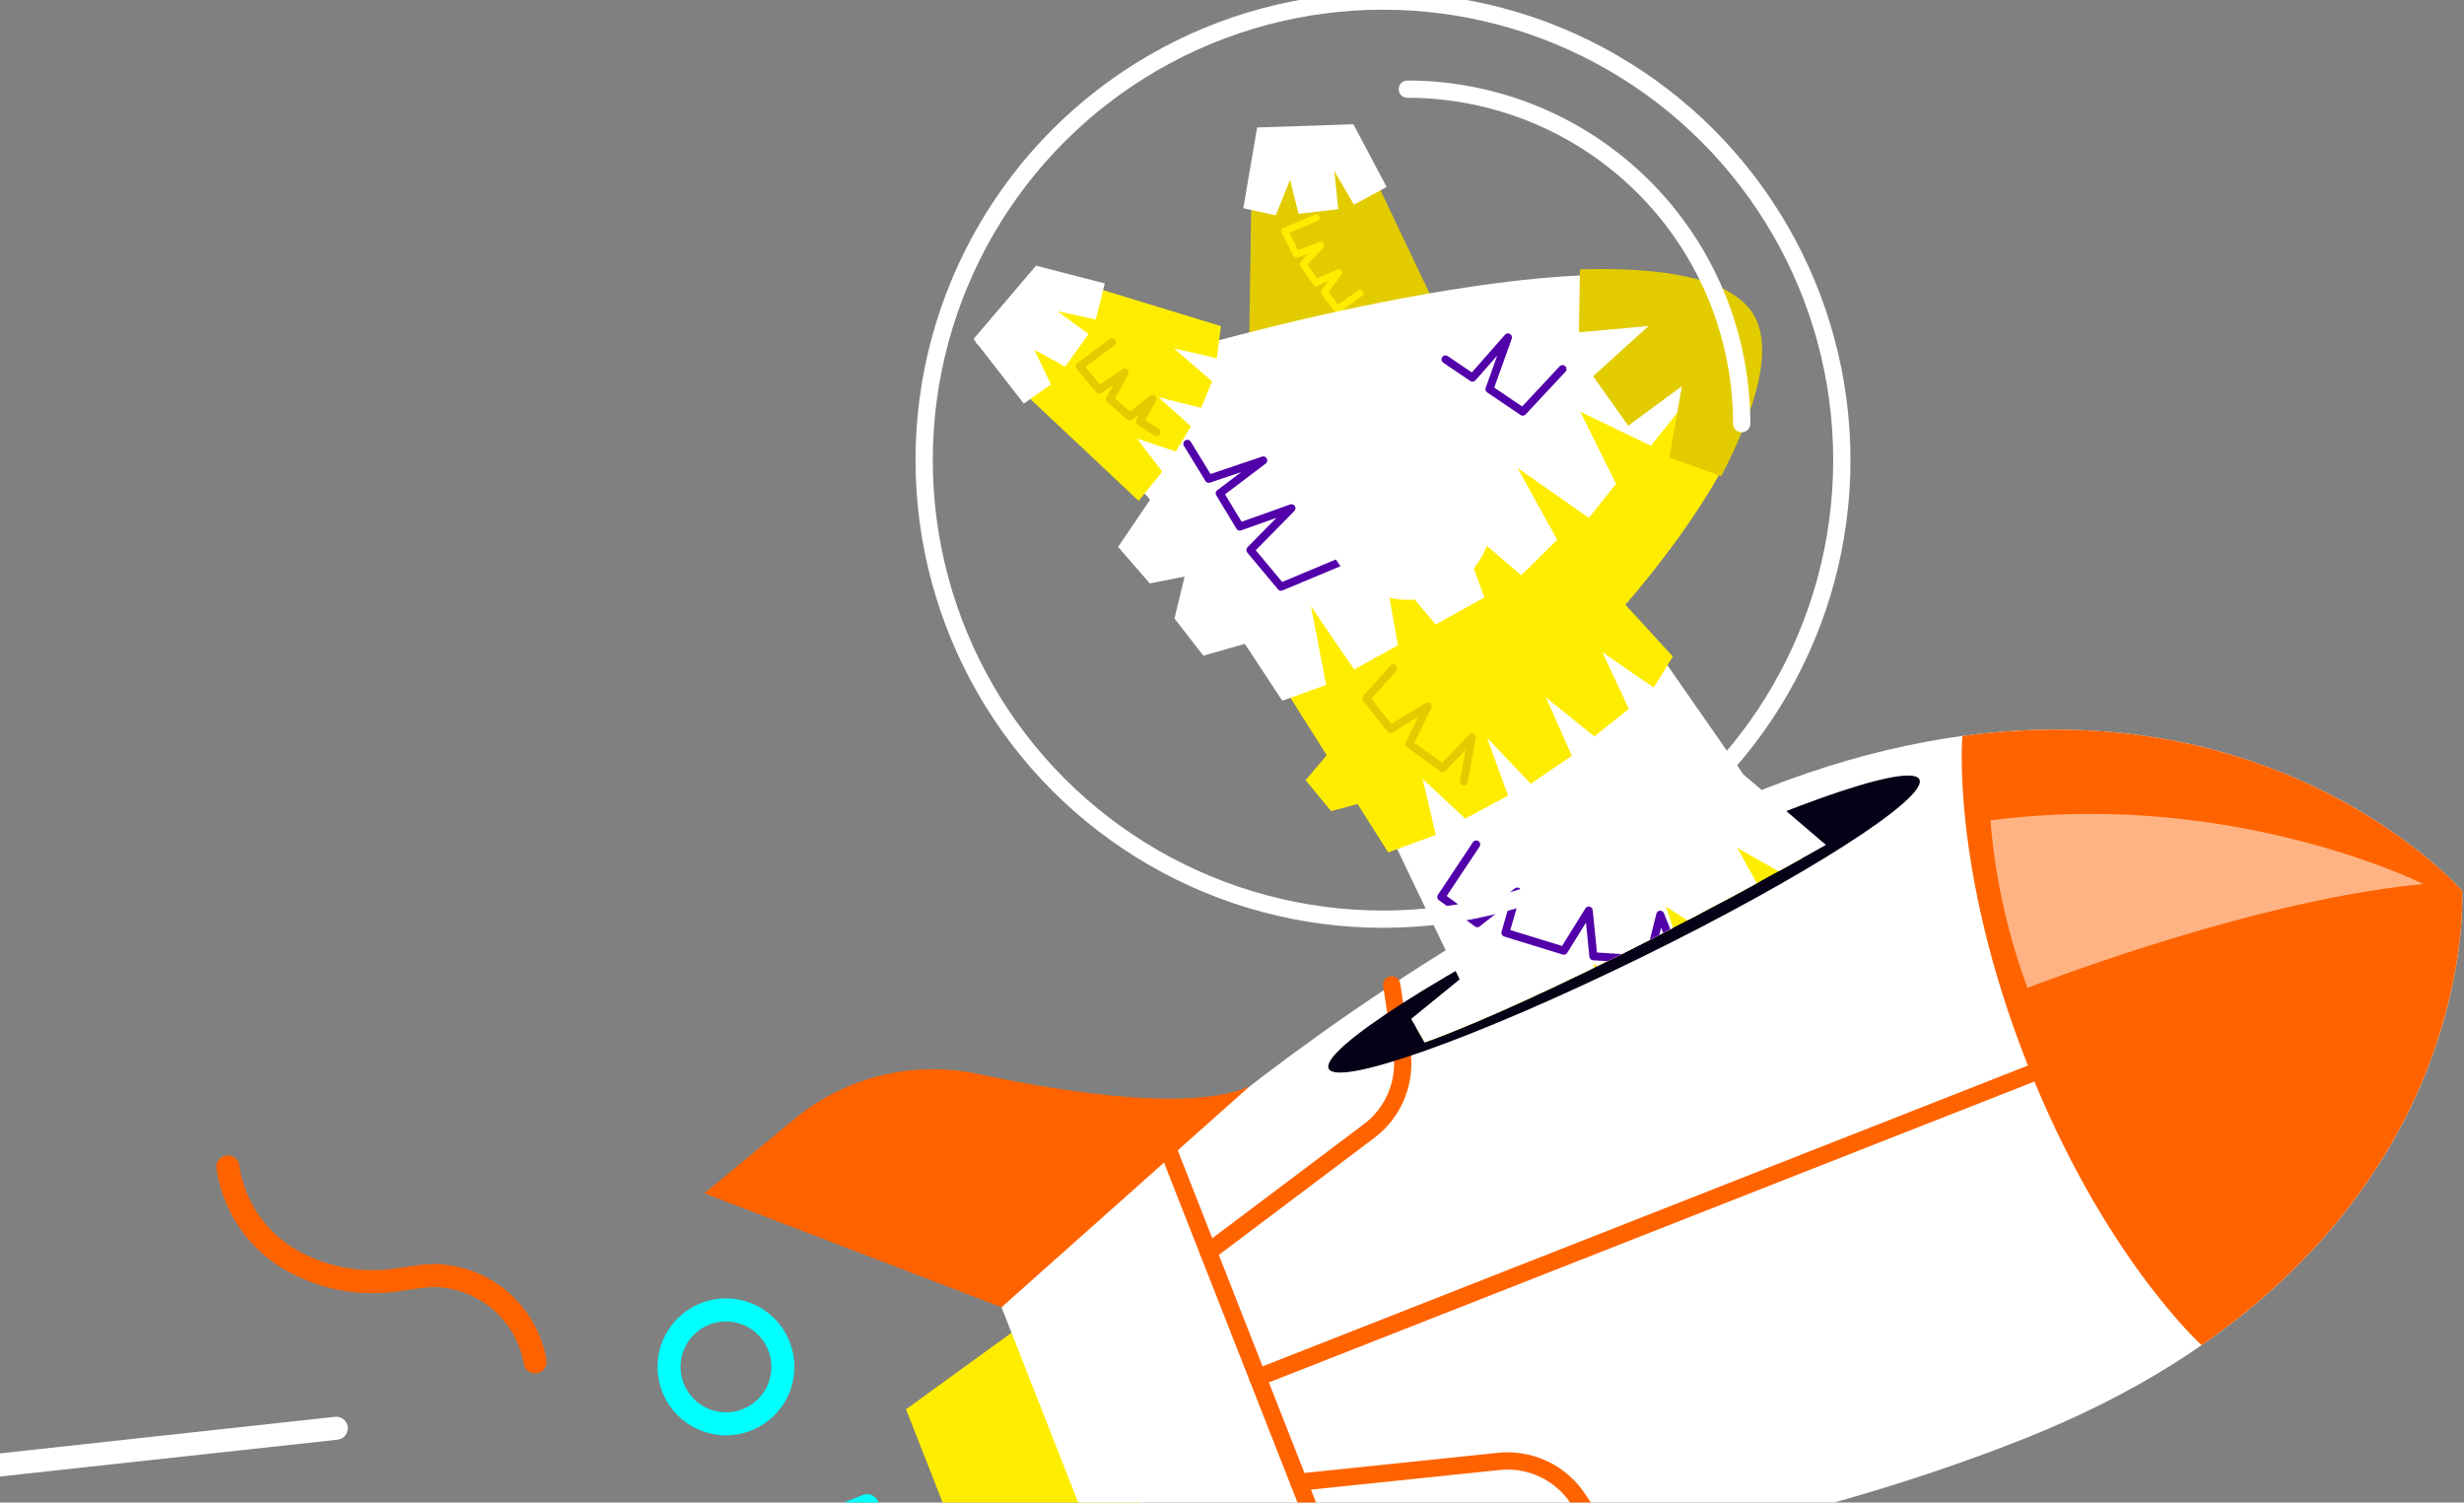 <svg xmlns="http://www.w3.org/2000/svg" xmlns:xlink="http://www.w3.org/1999/xlink" width="428" height="261" viewBox="0 0 428 261"><rect x="0" y="0" width="428" height="261" fill="#808080" stroke="none"/><defs><clipPath id="a"><rect width="428" height="261" transform="translate(1682 3785)" fill="#fff"/></clipPath><clipPath id="b"><path d="M247.542,902.89l-52.4-91.569-33.762-30.539L178.727,759.1l32.7,7.882,3.486-28.507,25.133-2.267,15.5,28.5,53.348,5.568,1.165,33.893-18.64,23.9,27.815,39.387C270.225,895.25,247.542,902.89,247.542,902.89Z" transform="translate(-161.378 -736.207)" fill="none" stroke="rgba(0,0,0,0)" stroke-width="1"/></clipPath></defs><g transform="translate(-1682 -3785)" clip-path="url(#a)"><g transform="translate(1645.413 3785.185)"><path d="M201.212,990.77,168.5,994.754,157.457,966.62l26.672-19.355Z" transform="translate(36.51 -722.002)" fill="#ffed00" stroke="rgba(0,0,0,0)" stroke-width="1"/><path d="M351.056,971.982c-80.692,31.717-158.4,24.292-158.4,24.292l-18.6-47.369s53.976-59.185,132.572-90.078,121.126,17.7,121.126,17.7S431.75,940.265,351.056,971.982Z" transform="translate(36.502 -722.002)" fill="#fff" stroke="rgba(0,0,0,0)" stroke-width="1"/><path d="M210,939.295l27.913-21.013a14.673,14.673,0,0,0,5.678-13.939l-1.748-11.449" transform="translate(36.484 -722.002)" fill="none" stroke="#ff6300" stroke-linecap="round" stroke-linejoin="round" stroke-width="3"/><path d="M225.715,979.288l34.745-3.615a14.659,14.659,0,0,1,13.643,6.344l6.508,9.578" transform="translate(36.476 -722.002)" fill="none" stroke="#ff6300" stroke-linecap="round" stroke-linejoin="round" stroke-width="3"/><ellipse cx="57.12" cy="6.506" rx="57.12" ry="6.506" transform="translate(264.525 179.609) rotate(-26.094)" fill="#070117" stroke="rgba(0,0,0,0)" stroke-width="1"/><g transform="translate(197.886 14.205)"><g clip-path="url(#b)"><g transform="translate(6.656 7.194)"><path d="M216.658,929.86a13.754,13.754,0,0,0-16.745-.518,12.271,12.271,0,0,0-4.754,6.955,15.525,15.525,0,0,0,.515,8.671c.112.363.252.723.383,1.083l.482,1.276c.315.861.624,1.726.915,2.6.581,1.756,1.113,3.547,1.54,5.407a36.784,36.784,0,0,1,.9,5.811,21.34,21.34,0,0,1-.47,6.423,15.552,15.552,0,0,1-1.222,3.339,14.416,14.416,0,0,1-2.065,3.038,18.111,18.111,0,0,1-5.488,4.1,38.51,38.51,0,0,1-5.558,2.206c-1.792.579-3.515,1.065-5.168,1.562l-2.366-8.919a61.03,61.03,0,0,0,9.42-2.592,9.929,9.929,0,0,0,3.11-1.952,6.622,6.622,0,0,0,1.7-2.836,13.576,13.576,0,0,0,.533-4.073,29.307,29.307,0,0,0-.437-4.677c-.262-1.6-.635-3.223-1.062-4.847-.213-.812-.448-1.625-.689-2.438l-.379-1.227c-.145-.477-.3-.95-.419-1.437a24.389,24.389,0,0,1-.851-6.028,19.954,19.954,0,0,1,.9-6.176,17.963,17.963,0,0,1,2.9-5.578,18.174,18.174,0,0,1,4.589-4.2,18.873,18.873,0,0,1,11.677-2.922,18.32,18.32,0,0,1,5.859,1.467,18.659,18.659,0,0,1,5.019,3.244Z" transform="translate(-168.042 -743.401)" fill="#5200a9" stroke="rgba(0,0,0,0)" stroke-width="1"/><g transform="translate(144.775 133.9)"><path d="M357.312,889.247,315.12,877.3l-1.45,7.454,6.969,3.174-7.4,1.26-.291,5.4,7.789,1.9-7.852,1.978.531,5.241,9.035,2.021-7.8,2.122,2.116,5.552,39.785-5.658Z" transform="translate(-312.883 -877.301)" fill="#e2cc00" stroke="rgba(0,0,0,0)" stroke-width="1"/><path d="M361.585,906.762l-22.054,4.644-2.067-7.851,6.867-2.052-6.989-.942.884-7.286,6.448-.028-5.723-4.113,2.671-5.477,21.469,6.792Z" transform="translate(-312.895 -877.301)" fill="#fff" stroke="rgba(0,0,0,0)" stroke-width="1"/></g><g transform="translate(82.607 191.911)"><path d="M295.984,974.348l-20.01-39.037-6.441,4.017,2.426,7.266-5.965-4.562-4.146,3.464,3.917,7-6.8-4.4-3.472,3.96,4.678,7.994-6.869-4.268-2.62,5.332,31.249,25.279Z" transform="translate(-250.684 -935.311)" fill="#e2cc00" stroke="rgba(0,0,0,0)" stroke-width="1"/><path d="M286.082,989.4l-18.425-12.986,4.336-6.863,6.18,3.63-4.073-5.76,5.933-4.317,4.414,4.7-.89-6.993,5.826-1.776,9.659,20.349Z" transform="translate(-250.693 -935.311)" fill="#fff" stroke="rgba(0,0,0,0)" stroke-width="1"/></g><g transform="translate(48.012)"><path d="M217.549,750.241l-.5,33.868,32.717-8.48-14.046-29.579Z" transform="translate(-216.073 -743.401)" fill="#e2cc00" stroke="rgba(0,0,0,0)" stroke-width="1"/><path d="M235.188,743.4l5.781,10.9-5.677,3.07-3.419-5.861.693,6.641-6.9.812-1.464-5.927-2.5,6.183-5.63-1.236,2.4-14.02Z" transform="translate(-216.073 -743.401)" fill="#fff" stroke="rgba(0,0,0,0)" stroke-width="1"/><path d="M231.994,775.936c-.01-.011-.019-.022-.028-.034l-2.275-2.936a.59.59,0,0,1-.014-.7l1.187-1.659-1.9.86a.585.585,0,0,1-.724-.2l-2.25-3.194a.589.589,0,0,1,.049-.738l1.39-1.508-1.939.721a.59.59,0,0,1-.733-.291l-2-4.051a.589.589,0,0,1,.3-.8l5.467-2.306a.589.589,0,1,1,.458,1.085l-4.892,2.064,1.489,3.014,3.747-1.393a.589.589,0,0,1,.638.951l-2.737,2.967,1.7,2.407,3.456-1.562a.588.588,0,0,1,.721.879l-2.206,3.084,1.659,2.142,3.482-2.487a.589.589,0,1,1,.684.959l-3.942,2.816A.589.589,0,0,1,231.994,775.936Z" transform="translate(-216.076 -743.401)" fill="#ffed00" stroke="rgba(0,0,0,0)" stroke-width="1"/></g><path d="M217.539,937.22l11.833,35.5,7.769-.024L265.1,960.9l2.1-6.193,4.444,2.574,8.52-4.712-1.621-5.594,6.187,3.069,8.3-5.963-1.737-5.8,6.282,2.977,9.022-7.025-1.307-5.8,9.783-1.885,8.669-21.557-3.556-4.657,6.934.017,4.759-9.951-8.13-5.792L304.8,874.386Z" transform="translate(-168.061 -743.401)" fill="#fff" stroke="rgba(0,0,0,0)" stroke-width="1"/><path d="M216.566,932.08a7.505,7.505,0,0,0-3.682-1.819,10.231,10.231,0,0,0-4.317.151,12.645,12.645,0,0,0-7.211,4.861,11.108,11.108,0,0,0-1.928,8.1,15.638,15.638,0,0,0,1.251,4.27c.148.351.326.7.494,1.043l.614,1.246q.606,1.257,1.18,2.539a53.685,53.685,0,0,1,3.659,10.922,28.617,28.617,0,0,1,.618,6.156,19.42,19.42,0,0,1-1.208,6.6,17.353,17.353,0,0,1-3.755,5.889,23.9,23.9,0,0,1-5.177,3.981,92.033,92.033,0,0,1-10.264,4.7l-3.434-8.565,5.066-1.812a39.819,39.819,0,0,0,4.441-1.886,15.652,15.652,0,0,0,3.476-2.34,9.122,9.122,0,0,0,2.175-2.99,15.371,15.371,0,0,0,.7-8.429,46.694,46.694,0,0,0-2.669-9.59q-.459-1.2-.959-2.393l-.511-1.2c-.2-.472-.4-.94-.57-1.426a22.074,22.074,0,0,1-1.36-6.123,17.7,17.7,0,0,1,.7-6.419,16.7,16.7,0,0,1,3.035-5.694,17.873,17.873,0,0,1,10.661-6.272,14.926,14.926,0,0,1,6.348.206,12.539,12.539,0,0,1,3.036,1.236,11.907,11.907,0,0,1,2.595,2.032Z" transform="translate(-168.045 -743.401)" fill="#ffed00" stroke="rgba(0,0,0,0)" stroke-width="1"/><path d="M218.327,928.6a11.313,11.313,0,0,0-7.493-4.885,19.341,19.341,0,0,0-9.614.544,18.39,18.39,0,0,0-8.059,4.967,14.908,14.908,0,0,0-3.841,8.2,18.8,18.8,0,0,0-.021,4.694c.055.4.1.794.174,1.191.062.4.142.794.234,1.191s.191.793.291,1.189l.08.3.1.351.2.7a47.114,47.114,0,0,1,1.22,5.824,26.889,26.889,0,0,1,.187,6.374,16.76,16.76,0,0,1-.726,3.486,12.607,12.607,0,0,1-1.8,3.546,11.1,11.1,0,0,1-3.169,2.907,12.153,12.153,0,0,1-3.894,1.508,16.777,16.777,0,0,1-7.387-.286,19.353,19.353,0,0,1-3.374-1.2,14.311,14.311,0,0,1-3.393-2.16l6.251-6.786a5,5,0,0,0,1.179.878,10.4,10.4,0,0,0,1.752.787,8.474,8.474,0,0,0,3.505.488,4.047,4.047,0,0,0,1.264-.334,2.92,2.92,0,0,0,.947-.7,6.463,6.463,0,0,0,1.329-3.152,19.5,19.5,0,0,0,.195-4.617,40.327,40.327,0,0,0-.67-5.021l-.271-1.322c-.1-.5-.218-.993-.3-1.5s-.169-1.01-.227-1.523c-.074-.508-.108-1.028-.152-1.543a25.086,25.086,0,0,1,.324-6.287,21.324,21.324,0,0,1,2.076-6.058,20.789,20.789,0,0,1,3.8-5.129,23.869,23.869,0,0,1,10.745-6.014,24.292,24.292,0,0,1,12.162-.115,17.94,17.94,0,0,1,5.73,2.6,14.247,14.247,0,0,1,4.335,4.775Z" transform="translate(-168.037 -743.401)" fill="#ffed00" stroke="rgba(0,0,0,0)" stroke-width="1"/><path d="M326.152,883.471s-13.284-11.534-17.461-17.661l-16.425-24.364-44.839,32.809,11.541,15.938-38.637,30.431c-8.219,10.787-3.62,24.939-3.62,24.939l6.74,1.32,4.087-8.284,3.6,9.174,8.377-.519,2.154-9.125,5.6,7.48,7.757-2.968-.839-10.554,10.194,5.73,7.5-5.029-2.159-10.322,8.379,5.356,9.024-6.165-2.278-9.025,9.048,4.683,6.426-4.582-2.282-10.776,11.037,2.932,6.23-6.531L310.567,890l10.659,1.558Z" transform="translate(-168.06 -743.401)" fill="#ffed00" stroke="rgba(0,0,0,0)" stroke-width="1"/><path d="M302.695,776.452c-13.124-16.637-93.732,5.268-93.732,5.268l-29.477-12.094-9.962,11.687,29.981,26.8,41.214,56.911,12.909,26.916-32.514,26.5-5.834,7.1,13.668.337,4.251-9.464,3,7.961,11.527-3.864-.348-9.431,6.54,6.006,9.767-6.518-2.707-9.66,10.451,6.493,9.323-7.946L276.786,889.1l9.269,7.426,7.311-5.438-3.9-11.792,11.176,7.209,7.108-6.721-5.9-10.683,10.96,6.212,4.882-6.352-14.8-12.637L282.4,826.852S312.263,788.583,302.695,776.452Z" transform="translate(-168.038 -743.401)" fill="#fff" stroke="rgba(0,0,0,0)" stroke-width="1"/><path d="M199.282,803.546l41.946,66.341,8.266-3.049-2.286-9.73,7.39,6.907,7.459-3.988L258.4,849.969l7.584,7.985,7.138-4.858-4.5-10.15,8.406,6.8,6-4.8-4.611-9.852,8.927,6.167,3.329-5.392-8.251-9.017s29.8-33.228,21.476-48.291S199.282,803.546,199.282,803.546Z" transform="translate(-168.052 -743.401)" fill="#ffed00" stroke="rgba(0,0,0,0)" stroke-width="1"/><path d="M208.969,781.72l-21.7-8.9L181.7,792.2l17.807,15.919,23.316,35.419,7.62-2.739-2.636-13.674,7.5,10.985,7.608-4.208-2.59-14.456,9.142,10.833,8.454-4.675-4.932-13.56,11.345,9.7,6.236-6.175-6.893-12.475,12.4,8.678,4.728-5.927-6.227-12.52,12.274,5.923,7.265-9.095-6.8-9.728,10.189,3.96,4.335-6.138-.468-4.405C282.211,760.686,208.969,781.72,208.969,781.72Z" transform="translate(-168.044 -743.401)" fill="#fff" stroke="rgba(0,0,0,0)" stroke-width="1"/><path d="M205.741,799.247a.692.692,0,0,1,1.185-.714l3.444,5.624,8.937-3.018a.692.692,0,0,1,.639,1.208l-7.057,5.339,2.88,4.763,8.429-3a.692.692,0,0,1,.816.28.7.7,0,0,1-.09.857l-6.7,6.814,4.594,5.505,9.784-4.095a.692.692,0,0,1,.534,1.277l-10.255,4.292a.693.693,0,0,1-.8-.195l-5.321-6.379a.694.694,0,0,1,.037-.928l5.026-5.114-6.126,2.182a.691.691,0,0,1-.824-.294l-3.494-5.779a.674.674,0,0,1,.175-.91l4.156-3.146-5.424,1.832a.692.692,0,0,1-.811-.294l-3.733-6.1Z" transform="translate(-168.055 -743.401)" fill="#5200a9" stroke="rgba(0,0,0,0)" stroke-width="1"/><g transform="translate(1.15 24.569)"><path d="M173.2,785.615l24.663,23.2,4.111-5.058-4.4-5.758,6.741,2.25,2.647-4.375-5.656-5.061,7.437,1.851,1.892-4.612-6.643-5.717,7.46,1.709.707-5.578-29.8-9.105Z" transform="translate(-169.19 -767.97)" fill="#ffed00" stroke="rgba(0,0,0,0)" stroke-width="1"/><path d="M180.044,767.97l11.945,3.079-1.562,6.265-6.631-1.426,5.369,3.966-4.05,5.642-5.362-2.914,2.876,6.019-4.708,3.327L169.188,780.7Z" transform="translate(-169.188 -767.97)" fill="#fff" stroke="rgba(0,0,0,0)" stroke-width="1"/><path d="M186.934,785.555a.706.706,0,0,1,0-.178.692.692,0,0,1,.274-.476l5.593-4.164a.692.692,0,1,1,.826,1.11l-5,3.726,2.544,3.022,3.886-2.639a.691.691,0,0,1,.994.907l-2.292,4.152,2.609,2.271,3.507-2.751a.692.692,0,0,1,1.032.878l-1.867,3.4,2.327,1.494a.692.692,0,0,1-.749,1.165l-2.869-1.844a.692.692,0,0,1-.233-.915l.549-1-1.293,1.014a.692.692,0,0,1-.882-.022l-3.461-3.014a.694.694,0,0,1-.152-.857l1.165-2.11-2.011,1.366a.691.691,0,0,1-.918-.127L187.09,785.9A.7.7,0,0,1,186.934,785.555Z" transform="translate(-169.197 -767.97)" fill="#e2cc00" stroke="rgba(0,0,0,0)" stroke-width="1"/></g><g transform="translate(134.606 153.427)"><path d="M349.85,927.249l-31.594-30.421-4.788,5.892,4.653,6.084L311,906.427l-2.8,4.623,5.976,5.348-7.858-1.956-2,4.873,7.019,6.041-7.882-1.805-.747,5.894L340.468,943.2Z" transform="translate(-302.709 -896.827)" fill="#ffed00" stroke="rgba(0,0,0,0)" stroke-width="1"/><path d="M345.373,944.706l-21.641-6.3,1.873-7.9,7.023,1.425-5.721-4.125,4.21-6.011,5.7,3.014-3.112-6.325,4.934-3.572,15.74,16.109Z" transform="translate(-302.719 -896.827)" fill="#fff" stroke="rgba(0,0,0,0)" stroke-width="1"/><path d="M321.947,923.795a.688.688,0,0,1-.438.03l-4-1.032-.695,2.095a.692.692,0,0,1-1.313-.436l.9-2.708a.69.69,0,0,1,.829-.452l1.35.348-1.528-1.176a.692.692,0,0,1-.2-.86l2.179-4.334a.69.69,0,0,1,.793-.358l2.622.681-2.046-1.811a.692.692,0,0,1-.1-.921l3.262-4.562a.692.692,0,0,1,1-.136l5.724,4.64a.692.692,0,0,1-.871,1.075l-5.153-4.176-2.473,3.457,3.744,3.314a.692.692,0,0,1-.633,1.188l-4.879-1.269-1.67,3.323,3.758,2.891a.693.693,0,0,1-.157,1.189Z" transform="translate(-302.715 -896.827)" fill="#e2cc00" stroke="rgba(0,0,0,0)" stroke-width="1"/></g><path d="M304.1,775.546c-4.451-5.643-15.825-7.33-29.526-6.941l-.185,10.947,12.114-1.109-9.651,8.732,6.1,8.592,9.331-6.857-2.163,12.377,9,3.234C304.943,793.294,308.839,781.557,304.1,775.546Z" transform="translate(-168.089 -743.401)" fill="#e2cc00" stroke="rgba(0,0,0,0)" stroke-width="1"/><path d="M250.669,784.681a.692.692,0,0,1,.928-1.006l4.185,2.833,5.761-6.543a.692.692,0,0,1,1.17.691l-3.039,8.487,4.846,3.28,6.513-6.974a.692.692,0,0,1,1.011.945l-6.917,7.406a.692.692,0,0,1-.894.1l-5.779-3.912a.693.693,0,0,1-.264-.807l2-5.589-3.775,4.287a.691.691,0,0,1-.907.115l-4.69-3.174A.7.7,0,0,1,250.669,784.681Z" transform="translate(-168.077 -743.401)" fill="#5200a9" stroke="rgba(0,0,0,0)" stroke-width="1"/><path d="M241.126,848.937a.48.48,0,0,1-.042-.048l-4.176-5.3a.692.692,0,0,1,.027-.888l4.643-5.221a.692.692,0,1,1,1.033.92l-4.258,4.788,3.437,4.364,5.966-3.637a.692.692,0,0,1,.983.895l-2.949,6.04,4.864,3.471,4.617-4.891a.692.692,0,0,1,1.183.6l-1.384,7.661a.691.691,0,1,1-1.36-.246l.97-5.37-3.433,3.637a.691.691,0,0,1-.9.088l-5.831-4.162a.693.693,0,0,1-.22-.867l2.168-4.441-4.471,2.725A.692.692,0,0,1,241.126,848.937Z" transform="translate(-168.071 -743.401)" fill="#e2cc00" stroke="rgba(0,0,0,0)" stroke-width="1"/><g transform="translate(95.166 187.578)"><path d="M263.941,944.11l4.3,5.582,7.571-3.555-2.184-7.313,6.355,4.288,5.893-4.67-3.309-6.771,8.263,2.559" transform="translate(-263.25 -930.978)" fill="#fff" stroke="rgba(0,0,0,0)" stroke-width="1"/><path d="M268.5,950.332a.692.692,0,0,1-.813-.217l-4.3-5.583a.692.692,0,1,1,1.1-.844l3.957,5.142,6.529-3.066-2.013-6.742a.692.692,0,0,1,1.049-.772l5.935,4.005,5.06-4.01-3.065-6.271a.692.692,0,0,1,.826-.965l8.263,2.559a.692.692,0,0,1-.409,1.323l-6.734-2.086,2.606,5.333a.692.692,0,0,1-.192.846l-5.892,4.67a.692.692,0,0,1-.817.032l-4.752-3.207,1.63,5.46a.692.692,0,0,1-.369.824l-7.571,3.556Z" transform="translate(-263.249 -930.978)" fill="#5200a9" stroke="rgba(0,0,0,0)" stroke-width="1"/></g><g transform="translate(60.533 208.874)"><path d="M254.662,996.354l9.9-42.738-7.511-1.09-2.834,7.117-1.614-7.337-5.4-.031-1.524,7.876-2.352-7.752-5.207.782-1.584,9.127-2.493-7.7-5.441,2.381,7.561,39.487Z" transform="translate(-228.599 -952.274)" fill="#ffed00" stroke="rgba(0,0,0,0)" stroke-width="1"/><path d="M237.382,1001.454l-5.7-21.817,7.739-2.443,2.379,6.763.6-7.029,7.317.533.338,6.442,3.831-5.916,5.6,2.406-5.749,21.781Z" transform="translate(-228.601 -952.274)" fill="#fff" stroke="rgba(0,0,0,0)" stroke-width="1"/><path d="M256.6,972.673a.679.679,0,0,1-.362.045.692.692,0,0,1-.587-.783l.941-6.568-4.235-.351-.923,4.916a.691.691,0,0,1-1.343.066l-1.413-4.841-3.708.269-.554,4.712a.692.692,0,0,1-1.351.114l-1.166-3.967-2.154.478a.692.692,0,0,1-.3-1.352l2.785-.617a.691.691,0,0,1,.813.48l.394,1.339.226-1.917a.692.692,0,0,1,.637-.609l4.836-.351a.692.692,0,0,1,.715.5l.76,2.6.5-2.686a.692.692,0,0,1,.737-.562l5.589.462a.692.692,0,0,1,.628.787l-1.045,7.3A.692.692,0,0,1,256.6,972.673Z" transform="translate(-228.604 -952.274)" fill="#e2cc00" stroke="rgba(0,0,0,0)" stroke-width="1"/></g><g transform="translate(81.707 124.415)"><path d="M256.539,868.508l-6.063,9.116,6.259,4.562,6.951-5.508-2.073,7.154,10.15,3.123,4.331-6.969.8,7.937,9.657.616,1.961-7.839,3.108,7.83,9.011-1.075" transform="translate(-249.785 -867.816)" fill="#fff" stroke="rgba(0,0,0,0)" stroke-width="1"/><path d="M261.409,884.493a.692.692,0,0,1-.461-.854l1.47-5.074-5.254,4.164a.691.691,0,0,1-.838.016l-6.258-4.561a.693.693,0,0,1-.169-.943l6.063-9.116a.692.692,0,1,1,1.152.767l-5.7,8.564,5.3,3.861,6.54-5.182a.692.692,0,0,1,1.093.736l-1.883,6.5,8.99,2.766,4.049-6.515a.692.692,0,0,1,1.276.3l.737,7.352,8.5.542,1.82-7.279a.692.692,0,0,1,1.314-.088l2.912,7.335,8.483-1.012a.692.692,0,0,1,.164,1.374l-9.011,1.076a.692.692,0,0,1-.726-.432l-2.315-5.833-1.44,5.754a.692.692,0,0,1-.715.523l-9.657-.616a.69.69,0,0,1-.645-.622l-.593-5.913-3.257,5.242a.693.693,0,0,1-.792.3l-10.149-3.123Z" transform="translate(-249.784 -867.816)" fill="#5200a9" stroke="rgba(0,0,0,0)" stroke-width="1"/></g><path d="M273.89,919.282a.688.688,0,0,1-.7-.1l-4.865-3.925a.692.692,0,0,1,.869-1.077l4.463,3.6,5.768-3.974-.741-6.941a.692.692,0,0,1,.952-.713l7.29,3.007,6.009-4.643-2.662-6.817a.692.692,0,0,1,1-.846l6.675,3.993,2.857-2.081a.692.692,0,0,1,.815,1.119l-3.226,2.35a.69.69,0,0,1-.763.035l-5.332-3.19,2.115,5.416a.692.692,0,0,1-.222.8l-6.736,5.2a.689.689,0,0,1-.686.092l-6.586-2.716.662,6.193a.693.693,0,0,1-.3.644l-6.533,4.5A.69.69,0,0,1,273.89,919.282Z" transform="translate(-168.086 -743.401)" fill="#e2cc00" stroke="rgba(0,0,0,0)" stroke-width="1"/><path d="M219.153,934.089a10.019,10.019,0,0,0-7.59-1,9.633,9.633,0,0,0-3.409,1.683,9.537,9.537,0,0,0-2.429,2.828,11.548,11.548,0,0,0-1.138,7.513,19.646,19.646,0,0,0,1.062,4.008c.1.334.269.659.4.989s.264.659.436.981l1.025,2.054a65.893,65.893,0,0,1,4,9.369,37.4,37.4,0,0,1,1.335,5.179,23.284,23.284,0,0,1,.353,5.759,14.877,14.877,0,0,1-1.81,6.311,12.52,12.52,0,0,1-1,1.49c-.189.235-.367.481-.575.7l-.633.651a13.05,13.05,0,0,1-2.87,2.088,15.321,15.321,0,0,1-1.546.734c-.518.187-1.044.4-1.564.528a18.14,18.14,0,0,1-3.108.6,22.822,22.822,0,0,1-6.024-.169l1.7-9.069a11.057,11.057,0,0,0,6.6-.281,4.372,4.372,0,0,0,1.9-1.537,6.7,6.7,0,0,0,.984-2.835,15.378,15.378,0,0,0,0-3.855,29.88,29.88,0,0,0-.807-4.217,58.939,58.939,0,0,0-3.032-8.574l-.98-2.332c-.179-.4-.312-.836-.464-1.256s-.309-.835-.422-1.277a25.867,25.867,0,0,1-1.047-5.383,19.407,19.407,0,0,1,.319-5.664,15.808,15.808,0,0,1,2.221-5.394,14.909,14.909,0,0,1,4.1-4.175,14.678,14.678,0,0,1,16.272-.055Z" transform="translate(-168.05 -743.401)" fill="#fff" stroke="rgba(0,0,0,0)" stroke-width="1"/><g transform="translate(61.941 53.23)"><path d="M251.909,824.1a14.681,14.681,0,1,1,5.551-20.007A14.672,14.672,0,0,1,251.909,824.1Z" transform="translate(-230.009 -796.631)" fill="#fff" stroke="rgba(0,0,0,0)" stroke-width="1"/><path d="M242.081,800.8a9.216,9.216,0,0,0-4.288,10.665l8.82-2.646-4.341,8.123a9.21,9.21,0,1,0-.191-16.142Z" transform="translate(-230.012 -796.631)" fill="#fff" stroke="rgba(0,0,0,0)" stroke-width="1"/></g></g></g></g><path d="M382.586,955.483c48.105-33.261,45.245-78.955,45.245-78.955s-30.223-34.531-86.8-26.867c0,0-2.049,23.024,11.169,56.687S382.586,955.483,382.586,955.483Z" transform="translate(36.42 -722.002)" fill="#ff6300" stroke="rgba(0,0,0,0)" stroke-width="1"/><path d="M217.115,910.526c-10.108,4.417-31.723,1.118-47.136-2.152a37.755,37.755,0,0,0-31.878,7.783L122.4,929.1l51.624,19.8Z" transform="translate(36.527 -722.002)" fill="#ff6300" stroke="rgba(0,0,0,0)" stroke-width="1"/><path d="M250.39,995.21c-10.41,3.647-24,20.784-33.067,33.676a37.768,37.768,0,0,1-28.649,16.008l-20.309,1.2,24.348-49.661Z" transform="translate(36.504 -722.002)" fill="#ff6300" stroke="rgba(0,0,0,0)" stroke-width="1"/><line x2="30.348" y2="77.287" transform="translate(239.148 198.605)" fill="none" stroke="#ff6300" stroke-linecap="round" stroke-linejoin="round" stroke-width="3"/><line x1="134.338" y2="52.802" transform="translate(255.051 186.301)" fill="none" stroke="#ff6300" stroke-linecap="round" stroke-linejoin="round" stroke-width="3"/><path d="M345.915,864.327c42.1-5.523,75.234,11.07,75.234,11.07-29.384,2.612-68.8,18.029-68.8,18.029A109.544,109.544,0,0,1,345.915,864.327Z" transform="translate(36.417 -722.002)" fill="#ffb383" stroke="rgba(0,0,0,0)" stroke-width="1"/><path d="M47.982,997.893c-5.706,6.069-13.252,10.578-21.58,10.5-12.564-.118-19.055-11.254-34.64-9.384-11.975,1.437-21.575,10.537-28.367,20.509" transform="translate(36.605 -722.002)" fill="none" stroke="#ffed00" stroke-linecap="round" stroke-miterlimit="10" stroke-width="4"/><path d="M153.248,1005.792c-3.061,1.308-6.294,2.755-8.145,5.522-2.046,3.058-1.945,7.04-1.514,10.694a33.5,33.5,0,0,0,1.062,5.633c.464,1.56,1.107,3.069,1.463,4.657,1.435,6.4-2.126,13.1-7.235,17.207" transform="translate(36.519 -722.002)" fill="none" stroke="#ff6300" stroke-linecap="round" stroke-miterlimit="10" stroke-width="4"/><path d="M39.6,924.517A22.329,22.329,0,0,0,49.828,940.24,28.507,28.507,0,0,0,68.4,944.214c2.289-.266,4.556-.773,6.861-.826a18.106,18.106,0,0,1,17.715,14.995" transform="translate(36.568 -722.002)" fill="none" stroke="#ff6300" stroke-linecap="round" stroke-miterlimit="10" stroke-width="4"/><line x1="76.776" y2="30.575" transform="translate(110.444 261.36)" fill="none" stroke="aqua" stroke-linecap="round" stroke-miterlimit="10" stroke-width="4"/><line x1="40.404" y2="28.906" transform="translate(107.365 302.631)" fill="none" stroke="#ffed00" stroke-linecap="round" stroke-miterlimit="10" stroke-width="4"/><line x1="68.425" y2="7.464" transform="translate(26.574 247.911)" fill="none" stroke="#fff" stroke-linecap="round" stroke-miterlimit="10" stroke-width="4"/><ellipse cx="9.89" cy="9.895" rx="9.89" ry="9.895" transform="translate(152.8 227.353)" fill="none" stroke="aqua" stroke-linecap="round" stroke-miterlimit="10" stroke-width="4"/><ellipse cx="14.02" cy="14.027" rx="14.02" ry="14.027" transform="translate(42.294 311.675)" fill="none" stroke="#ff6300" stroke-linecap="round" stroke-miterlimit="10" stroke-width="4"/><ellipse cx="6.993" cy="6.997" rx="6.993" ry="6.997" transform="translate(138.812 359.554)" fill="none" stroke="#fff" stroke-linecap="round" stroke-miterlimit="10" stroke-width="4"/><path d="M201.23,806.631l-6.924,10.182,5.513,6.353,6.041-1.2-1.752,7.28,5.009,6.468,7.637-2.187,3.2-6.8-10.567-4.982Z" transform="translate(36.492 -722.002)" fill="#fff" stroke="rgba(0,0,0,0)" stroke-width="1"/><path d="M232.137,851.136l-5.246,6.206,4.437,5.379,8.091-2.187Z" transform="translate(36.476 -722.002)" fill="#ffed00" stroke="rgba(0,0,0,0)" stroke-width="1"/><ellipse cx="79.702" cy="79.741" rx="79.702" ry="79.741" transform="translate(197.113)" fill="none" stroke="#fff" stroke-linecap="round" stroke-linejoin="round" stroke-width="3"/><path d="M302.651,795.405a58.085,58.085,0,0,0-58.07-58.1" transform="translate(36.467 -722.002)" fill="none" stroke="#fff" stroke-linecap="round" stroke-linejoin="round" stroke-width="3"/></g></g></svg>